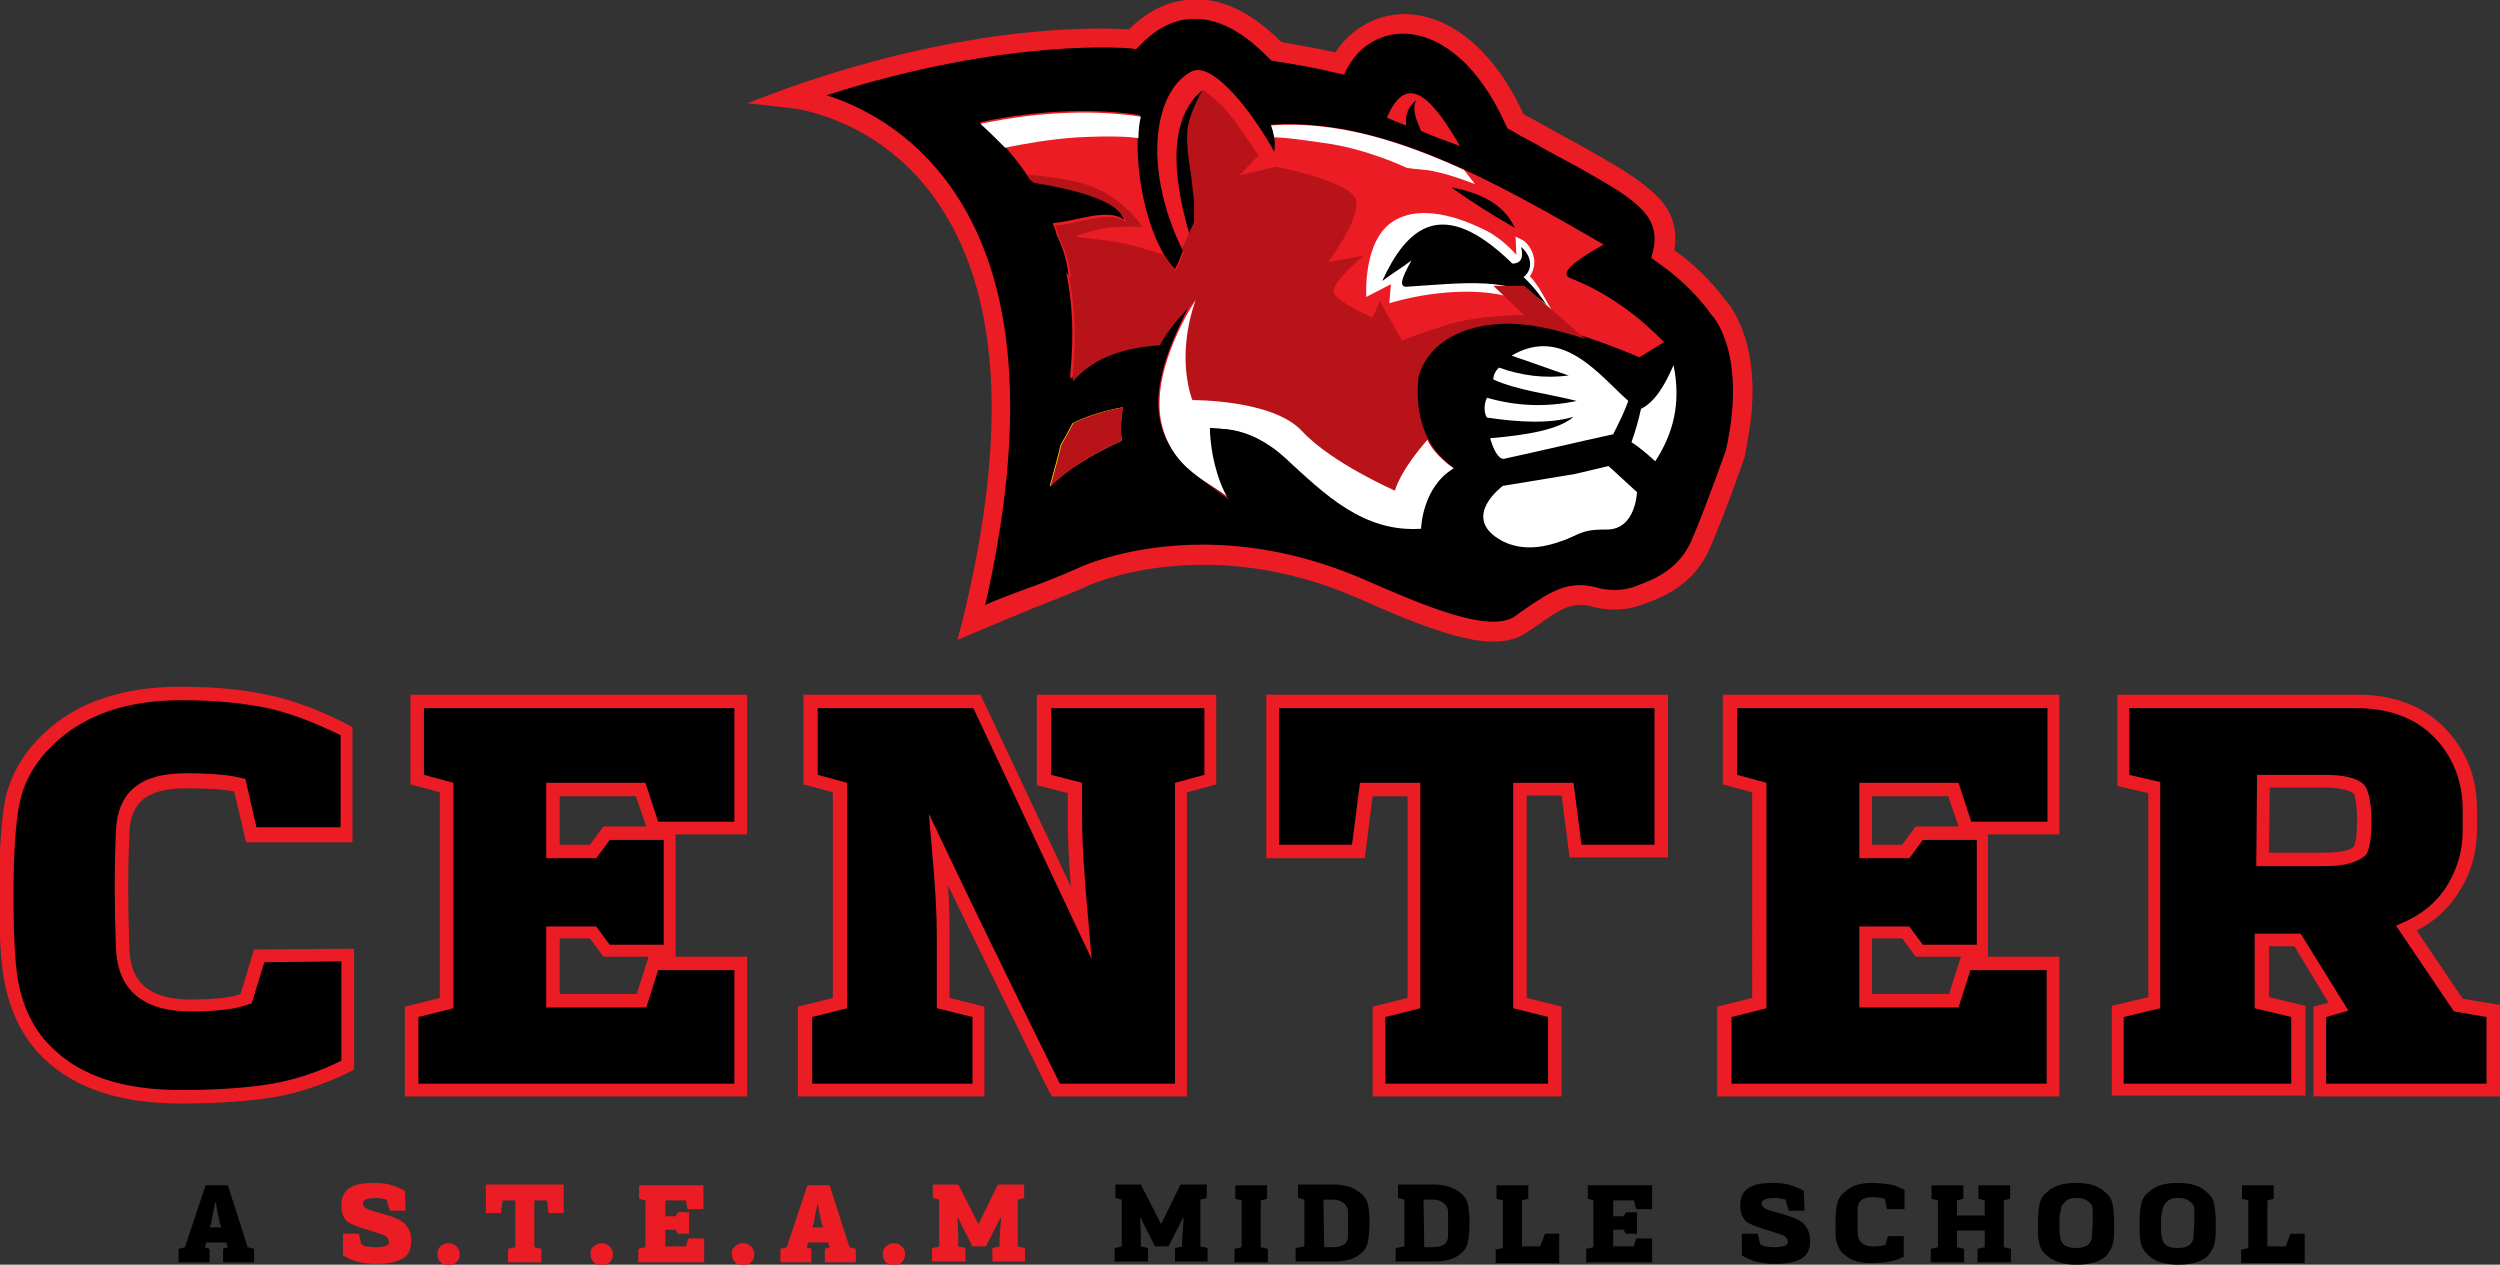 <?xml version="1.0" encoding="utf-8"?>
<!-- Generator: Adobe Illustrator 21.0.2, SVG Export Plug-In . SVG Version: 6.00 Build 0)  -->
<svg version="1.1" id="Layer_1" xmlns="http://www.w3.org/2000/svg" xmlns:xlink="http://www.w3.org/1999/xlink" x="0px" y="0px"
	 viewBox="0 0 314.9 159.3" style="enable-background:new 0 0 314.9 159.3;" xml:space="preserve">
<rect x="0" y="0" width="314.9" height="159.3" fill="#333333" stroke="none"/>
<style type="text/css">
	.st0{fill:#EC1C24;}
	.st1{fill-rule:evenodd;clip-rule:evenodd;fill:#FFFFFF;}
	.st2{fill-rule:evenodd;clip-rule:evenodd;}
	.st3{fill-rule:evenodd;clip-rule:evenodd;fill:#782B8F;}
	.st4{fill-rule:evenodd;clip-rule:evenodd;fill:#EC1C24;}
	.st5{fill:#FFFFFF;}
	.st6{fill:#EDE708;}
	.st7{fill:#B9131A;}
	.st8{fill:#C5C7C9;}
</style>
<g>
	<path d="M32.1,159h-4v-1.7l0.6-0.2l-0.2-0.6H26l-0.2,0.6l0.6,0.2v1.7h-3.9v-1.7l0.8-0.2l2.6-7.8h2.8l2.5,7.8l0.8,0.2V159z
		 M27.9,154.6l-0.2-0.5c-0.2-1-0.4-1.8-0.5-2.6h-0.1c-0.3,1.5-0.5,2.4-0.5,2.6l-0.2,0.5H27.9z"/>
	<path class="st0" d="M51.1,152.5h-2l-0.4-1.4c-0.4-0.1-0.8-0.2-1.3-0.2c-1.1,0-1.7,0.2-1.7,0.7c0,0.3,0.2,0.5,0.6,0.7
		c0.1,0.1,0.9,0.3,2.3,0.7c1.3,0.4,2.2,0.8,2.6,1.4c0.4,0.5,0.6,1.1,0.6,1.9c0,1-0.3,1.7-0.9,2.1c-0.7,0.5-1.8,0.8-3.5,0.8
		c-1.8,0-3.2-0.4-4.2-1.1l0-2.7h2l0.3,1.3c0.4,0.3,1,0.4,1.8,0.4c0.7,0,1.1-0.1,1.4-0.2c0.2-0.1,0.3-0.3,0.3-0.5
		c0-0.3-0.2-0.6-0.6-0.8c-0.3-0.1-0.8-0.3-1.8-0.6c-1.4-0.4-2.4-0.8-2.8-1.1c-0.5-0.4-0.8-1.1-0.8-2.1c0-1.2,0.5-2,1.5-2.4
		c0.6-0.3,1.5-0.4,2.7-0.4c0.9,0,1.7,0.1,2.5,0.4c0.5,0.2,1,0.4,1.3,0.6L51.1,152.5z"/>
	<path class="st0" d="M55.5,157c0.3-0.3,0.6-0.4,1-0.4c0.4,0,0.7,0.1,1,0.4c0.3,0.3,0.4,0.6,0.4,1c0,0.4-0.1,0.7-0.4,1
		c-0.3,0.3-0.6,0.4-1,0.4c-0.4,0-0.7-0.1-1-0.4c-0.3-0.3-0.4-0.6-0.4-1C55.1,157.6,55.2,157.2,55.5,157z"/>
	<path class="st0" d="M63.1,152.8h-1.9v-3.6H71v3.6h-1.9l-0.2-1.6h-1.6v5.9l0.9,0.2v1.7H64v-1.7l0.9-0.2v-5.9h-1.6L63.1,152.8z"/>
	<path class="st0" d="M74.8,157c0.3-0.3,0.6-0.4,1-0.4c0.4,0,0.7,0.1,1,0.4c0.3,0.3,0.4,0.6,0.4,1c0,0.4-0.1,0.7-0.4,1
		c-0.3,0.3-0.6,0.4-1,0.4c-0.4,0-0.7-0.1-1-0.4c-0.3-0.3-0.4-0.6-0.4-1C74.3,157.6,74.5,157.2,74.8,157z"/>
	<path class="st0" d="M86.4,151.2h-2.6v2h1.3l0.3-0.5h1.4v2.7h-1.4l-0.3-0.5h-1.3v2.1h2.6l0.3-1h2v3h-8.3v-1.7l0.9-0.2v-5.9
		l-0.8-0.2v-1.7h8.1v3h-2L86.4,151.2z"/>
	<path class="st0" d="M92.6,157c0.3-0.3,0.6-0.4,1-0.4c0.4,0,0.7,0.1,1,0.4c0.3,0.3,0.4,0.6,0.4,1c0,0.4-0.1,0.7-0.4,1
		c-0.3,0.3-0.6,0.4-1,0.4c-0.4,0-0.7-0.1-1-0.4c-0.3-0.3-0.4-0.6-0.4-1C92.1,157.6,92.3,157.2,92.6,157z"/>
	<path class="st0" d="M107.9,159h-4v-1.7l0.6-0.2l-0.2-0.6h-2.5l-0.2,0.6l0.6,0.2v1.7h-3.9v-1.7l0.8-0.2l2.6-7.8h2.8l2.5,7.8
		l0.8,0.2V159z M103.7,154.6l-0.2-0.5c-0.2-1-0.4-1.8-0.5-2.6H103c-0.3,1.5-0.5,2.4-0.5,2.6l-0.2,0.5H103.7z"/>
	<path class="st0" d="M111.6,157c0.3-0.3,0.6-0.4,1-0.4c0.4,0,0.7,0.1,1,0.4c0.3,0.3,0.4,0.6,0.4,1c0,0.4-0.1,0.7-0.4,1
		c-0.3,0.3-0.6,0.4-1,0.4c-0.4,0-0.7-0.1-1-0.4c-0.3-0.3-0.4-0.6-0.4-1C111.2,157.6,111.3,157.2,111.6,157z"/>
	<path class="st0" d="M125.7,149.2h3.3v1.7l-0.8,0.2v5.9l0.9,0.2v1.7H125v-1.7l0.9-0.2l0-0.8l0.2-2.8l-0.1,0
		c-0.5,1.1-1.2,2.3-1.8,3.6h-1.7c-1-1.9-1.6-3.1-1.8-3.6l-0.1,0c0.1,1.7,0.1,2.6,0.1,2.8l0,0.8l0.9,0.2v1.7h-4.2v-1.7l0.9-0.2v-5.9
		l-0.8-0.2v-1.7h3.2l2.5,4.9h0.1L125.7,149.2z"/>
	<path d="M148.7,149.2h3.3v1.7l-0.8,0.2v5.9l0.9,0.2v1.7H148v-1.7l0.9-0.2l0-0.8l0.2-2.8l-0.1,0c-0.5,1.1-1.2,2.3-1.8,3.6h-1.7
		c-1-1.9-1.6-3.1-1.8-3.6l-0.1,0c0.1,1.7,0.1,2.6,0.1,2.8l0,0.8l0.9,0.2v1.7h-4.2v-1.7l0.9-0.2v-5.9l-0.8-0.2v-1.7h3.2l2.5,4.9h0.1
		L148.7,149.2z"/>
	<path d="M155.5,159v-1.7l0.9-0.2v-5.9l-0.8-0.2v-1.7h4v1.7l-0.8,0.2v5.9l0.9,0.2v1.7H155.5z"/>
	<path d="M171.4,150.3c0.5,0.4,0.8,0.9,0.9,1.4c0.1,0.4,0.2,1.2,0.2,2.3c0,1.1-0.1,1.9-0.2,2.4c-0.1,0.6-0.4,1.1-0.9,1.5
		c-0.8,0.7-1.9,1-3.5,1h-4.7v-1.7l1.1-0.2v-5.9l-0.8-0.2v-1.7h4.5C169.4,149.2,170.6,149.6,171.4,150.3z M166.8,157.1h0.9
		c0.7,0,1.2-0.1,1.5-0.3c0.4-0.2,0.6-0.6,0.6-1.2c0-1.1,0-2.1,0-2.9c0-0.5-0.2-0.9-0.6-1.2s-0.8-0.4-1.4-0.4h-1.1L166.8,157.1z"/>
	<path d="M184,150.3c0.5,0.4,0.8,0.9,0.9,1.4c0.1,0.4,0.2,1.2,0.2,2.3c0,1.1-0.1,1.9-0.2,2.4c-0.1,0.6-0.4,1.1-0.9,1.5
		c-0.8,0.7-1.9,1-3.5,1h-4.7v-1.7l1.1-0.2v-5.9l-0.8-0.2v-1.7h4.5C182,149.2,183.2,149.6,184,150.3z M179.4,157.1h0.9
		c0.7,0,1.2-0.1,1.5-0.3c0.4-0.2,0.6-0.6,0.6-1.2c0-1.1,0-2.1,0-2.9c0-0.5-0.2-0.9-0.6-1.2s-0.8-0.4-1.4-0.4h-1.1L179.4,157.1z"/>
	<path d="M189.3,151.2l-0.8-0.2v-1.7h4v1.7l-0.8,0.2l0,5.8h2.3l0.6-1.6h1.8v3.7h-8v-1.7l0.9-0.2V151.2z"/>
	<path d="M205.8,151.2h-2.6v2h1.3l0.3-0.5h1.4v2.7h-1.4l-0.3-0.5h-1.3v2.1h2.6l0.3-1h2v3h-8.3v-1.7l0.9-0.2v-5.9L200,151v-1.7h8.1v3
		h-2L205.8,151.2z"/>
	<path d="M227.3,152.5h-2l-0.4-1.4c-0.4-0.1-0.8-0.2-1.3-0.2c-1.1,0-1.7,0.2-1.7,0.7c0,0.3,0.2,0.5,0.6,0.7c0.1,0.1,0.9,0.3,2.3,0.7
		c1.3,0.4,2.2,0.8,2.6,1.4c0.4,0.5,0.6,1.1,0.6,1.9c0,1-0.3,1.7-0.9,2.1c-0.7,0.5-1.8,0.8-3.5,0.8c-1.8,0-3.2-0.4-4.2-1.1l0-2.7h2
		l0.3,1.3c0.4,0.3,1,0.4,1.8,0.4c0.7,0,1.1-0.1,1.4-0.2c0.2-0.1,0.3-0.3,0.3-0.5c0-0.3-0.2-0.6-0.6-0.8c-0.3-0.1-0.8-0.3-1.8-0.6
		c-1.4-0.4-2.4-0.8-2.8-1.1c-0.5-0.4-0.8-1.1-0.8-2.1c0-1.2,0.5-2,1.5-2.4c0.6-0.3,1.5-0.4,2.7-0.4c0.9,0,1.7,0.1,2.5,0.4
		c0.5,0.2,1,0.4,1.3,0.6L227.3,152.5z"/>
	<path d="M231.3,156.3c-0.1-0.4-0.1-1.1-0.1-2.2c0-1.2,0.1-2,0.2-2.4c0.1-0.6,0.4-1.1,0.9-1.5c0.8-0.8,1.9-1.2,3.4-1.2
		c0.9,0,1.7,0.1,2.4,0.2c0.5,0.1,1.1,0.3,1.8,0.7v2.4h-2.2l-0.3-1.3c-0.3-0.1-0.8-0.2-1.6-0.2c-1.2,0-1.8,0.5-1.8,1.5c0,0.9,0,2,0,3
		c0,1.1,0.7,1.7,1.9,1.7c0.8,0,1.3-0.1,1.6-0.2l0.3-1.1l2,0v2.6c-0.6,0.3-1.2,0.5-1.8,0.6c-0.6,0.1-1.4,0.2-2.4,0.2
		c-1.5,0-2.6-0.4-3.3-1.1C231.8,157.7,231.5,157,231.3,156.3z"/>
	<path d="M249.1,159v-1.7l0.9-0.2l0-2.1h-3.5v2.1l0.9,0.2v1.7h-4.2v-1.7l0.9-0.2v-5.9l-0.8-0.2v-1.7h4v1.7l-0.8,0.2v1.9h3.5v-1.9
		l-0.8-0.2v-1.7h4v1.7l-0.8,0.2v5.9l0.9,0.2v1.7H249.1z"/>
	<path d="M256.8,156.3c-0.1-0.4-0.1-1.1-0.1-2.2c0-1.2,0.1-2,0.2-2.4c0.1-0.6,0.4-1.1,0.9-1.5c0.8-0.8,2-1.2,3.7-1.2
		s2.9,0.4,3.7,1.2c0.5,0.4,0.8,0.9,0.9,1.5c0.1,0.5,0.2,1.3,0.2,2.4c0,1,0,1.8-0.1,2.2c-0.1,0.8-0.5,1.4-0.9,1.9
		c-0.8,0.7-2,1.1-3.7,1.1c-1.7,0-2.9-0.4-3.7-1.1C257.2,157.7,256.9,157,256.8,156.3z M259.4,154.1c0,0.7,0,1.3,0.1,1.7
		c0.1,0.9,0.7,1.4,2,1.4c1.3,0,1.9-0.5,2-1.4c0-0.7,0.1-1.3,0.1-1.7c0-0.4,0-1,0-1.7c0-0.5-0.2-0.8-0.6-1.1s-0.8-0.4-1.4-0.4
		s-1.1,0.1-1.4,0.4s-0.6,0.6-0.6,1.1C259.4,152.9,259.4,153.5,259.4,154.1z"/>
	<path d="M269.6,156.3c-0.1-0.4-0.1-1.1-0.1-2.2c0-1.2,0.1-2,0.2-2.4c0.1-0.6,0.4-1.1,0.9-1.5c0.8-0.8,2-1.2,3.7-1.2
		s2.9,0.4,3.7,1.2c0.5,0.4,0.8,0.9,0.9,1.5c0.1,0.5,0.2,1.3,0.2,2.4c0,1,0,1.8-0.1,2.2c-0.1,0.8-0.5,1.4-0.9,1.9
		c-0.8,0.7-2,1.1-3.7,1.1c-1.7,0-2.9-0.4-3.7-1.1C270.1,157.7,269.7,157,269.6,156.3z M272.2,154.1c0,0.7,0,1.3,0.1,1.7
		c0.1,0.9,0.7,1.4,2,1.4c1.3,0,1.9-0.5,2-1.4c0-0.7,0.1-1.3,0.1-1.7c0-0.4,0-1,0-1.7c0-0.5-0.2-0.8-0.6-1.1s-0.8-0.4-1.4-0.4
		s-1.1,0.1-1.4,0.4s-0.6,0.6-0.6,1.1C272.2,152.9,272.2,153.5,272.2,154.1z"/>
	<path d="M283.2,151.2l-0.8-0.2v-1.7h4v1.7l-0.8,0.2l0,5.8h2.3l0.6-1.6h1.8v3.7h-8v-1.7l0.9-0.2V151.2z"/>
</g>
<g>
	<path class="st1" d="M164.7,52.2c0.4-0.2,0.7-0.7,0.9-1.3c0.2,1.1,0,2-0.5,2.8c-0.2-0.2-0.4-0.4-0.7-0.6
		C164.6,52.8,164.7,52.5,164.7,52.2"/>
	<g>
		<path class="st2" d="M171.9,74.4c9.3,4.1,16.1,6.6,19.5,4.4c3.4-2.2,5.7-4.6,9.4-3.5c1.7,0.5,4,0.5,5.8-0.3c2.8-1,6-2.5,7.7-6.4
			c2-4.6,4.4-11.5,4.4-11.5l0,0c2.9-13.1-2-18.1-2-18.1l-0.5-0.7c-1.9-2.4-4.1-4.5-6.6-6.2c0.5-2.1,0.3-4.3-1.4-6.1
			c-1.6-1.8-4-3.2-6.1-4.4c-2.6-1.5-5.3-3-7.9-4.4c-1-0.6-2.1-1.1-3.1-1.7c-1.5-3.4-3.7-6.9-6.5-9.3c-2.9-2.5-6.8-3.9-10.6-2.5
			c-2.3,0.8-4,2.5-5.1,4.5c-2.6-0.6-5.3-1.1-8-1.5c-3.1-3.2-7.2-6-11.9-5.1c-2.5,0.5-4.5,1.8-6.2,3.6c0,0-17.1-1.8-43.1,7.3
			c1.7,0,38.1,4.3,22.7,66.6c1.8-1.7,7.2-3.2,13.9-6.1C136.3,72.8,151.7,65.4,171.9,74.4z"/>
		<path class="st3" d="M99.6,12.4C99.6,12.4,99.7,12.3,99.6,12.4C99.6,12.3,99.6,12.3,99.6,12.4z"/>
		<path class="st0" d="M197.7,35c-1-0.5-0.2-1.7,4.3-4.2c-14-8.1-28-16-41.9-15.1c0.4,1.1,0.6,2.2,0.4,3.4
			c-2.4-4.4-7.8-11.8-10.6-10c-4.7,2.7-5.9,12.4-0.9,22.5c-0.3,0.8-0.6,1.6-1,2.3c-3.6-3.7-5.5-13.5-4.4-19.4
			c-5.2-0.8-12.2-0.8-20.2,0.9c2.4,2,4.6,4.5,6.4,7.3c5.9,1,10.8,2.3,11.8,5c-2.1-1.6-6,0.2-9,0.4c0.2,0.5,0.4,1,0.5,1.5
			c0.8,1.6,1.3,3.3,1.5,5.1c-0.1-0.1-0.2-0.3-0.3-0.4c0.8,3.8,1,8.1,0.5,12.9c0,0.2,0,0.3,0.1,0.5c2.2-2.6,5.8-4.2,10.9-4.5
			c1-1.9,2.6-3.8,4.5-5.6c-5.5,10.1-5.4,15.5-2.1,19.8c1.7,2.3,5.6,4.4,7.1,6c-1.1-3.3-1.7-6.7-3.2-9.8c0.1,0.1,0.2,0.2,0.3,0.2
			c2.3-1,5.5-4.1,12.6,1.2c1,0.8,3.6,6.3,4.8,6.7c1.7-5.5,2.2-6.1,9.2-7.9c-2.7-6.7,0.8-12.7,9.5-13.3c4.6-0.3,10.6,1.4,18,4.5
			c1-0.6,2.1-1.3,3.1-1.9C206.4,39.8,202.4,36.8,197.7,35z"/>
		<path class="st4" d="M183.9,18.4c-1.6-0.6-3.3-1.2-4.9-1.9c-0.6-1.4-1.2-2.8-0.6-3.9c-1.4,1.2-1.3,2.2-1.3,3.2
			c-0.8-0.3-1.6-0.6-2.4-1C177.3,8.7,180.6,12.7,183.9,18.4"/>
		<g>
			<path class="st5" d="M166.7,18c5.4,0.7,10.4,3.1,10.4,3.1s0,0.1,2.4,0.3c2.3,0.2,6.3,1.8,6.3,1.8l-1.4-1.8
				c-8.1-3.7-16.2-6.2-24.3-5.6c0.2,0.5,0.3,1,0.4,1.5C161.5,17.3,163.3,17.5,166.7,18z"/>
			<path class="st5" d="M126.6,18.6c2.5-0.5,5.8-1.1,9.2-1.3c3.9-0.2,6.3-0.1,7.6,0.1c0-1,0.1-1.9,0.3-2.7
				c-5.2-0.8-12.2-0.8-20.2,0.9C124.6,16.6,125.6,17.6,126.6,18.6z"/>
		</g>
		<path class="st1" d="M191.9,30.3c0,0,1,0.7,1.3,2.1c0.3,1.4-0.5,2.4-0.5,2.4s0.7,0.6,1.8,2.6c1.1,1.9,1.5,2.7,1.5,2.7
			s-3.5-2.9-9.5-3.3c-6-0.4-11.5,1.4-11.5,1.4l0.2-2.4l-3.1,1.6c0,0-0.5-7.2,3.5-9.6c4-2.4,9.7,0.3,11.7,1.3c2.1,1.1,3.7,3,3.7,3
			l-0.1-2.3L191.9,30.3z"/>
		<path class="st2" d="M191.9,34.9c1.2,1.1,2.1,2.3,2.9,3.5c-4-3.7-10.9-2.7-17.4-2.3c-1.3,0.2-0.9-1,0.4-3.3
			c-1.2,0.9-2.5,1.7-3.7,2.6c3.1-6.7,7.5-10.9,16.4-2.2c1.2,0,1.4-0.9,1.1-2.1C193,32.3,193.1,34,191.9,34.9"/>
		<path class="st1" d="M205.1,50.5c-3.7-3.3-8.3-9.5-14.7-5.7c2.4,0.8,4.8,1.7,7.2,2.5c-3.1,0.4-6,0-8.8-1c-0.4,0.4-0.7,0.9-0.7,1.5
			c3.1,1.4,7,1.8,10.5,2.7c-3.7,0.8-7.5,0.7-11.3-0.4c-0.4,0.8-0.4,1.9,0,2.5c4.1,0.6,7.9,0.8,10.9-0.1c-1.8,1.6-5.8,2.3-10.5,2.7
			c0.4,1.4,1,2.6,1.7,2.6c4.6-1,9.2-2.1,13.8-3.1C204,53.1,204.6,51.9,205.1,50.5"/>
		<path class="st1" d="M206.7,51.5c1.8-0.9,3-3,4.1-5.5c1,4.9-0.1,8.7-2.3,12.1c-0.9-0.8-1.9-1.7-3-2.4
			C206,54.3,206.4,52.9,206.7,51.5"/>
		<path class="st2" d="M190.8,28.7c-1.3-2.9-4.2-4.4-8-5.1C185.3,25.4,188,27.1,190.8,28.7"/>
		<path class="st2" d="M154.5,23.8c-0.8-2.4-1.5-4.9-1.6-7.4c-1.1,0.7-1.8,1.3-2.2,2c-0.1-2.5,0.2-4.8,0.7-7
			c-3.9,3.3-4.1,9.8-1.4,18.7C150.8,27.9,152.4,25.8,154.5,23.8"/>
		<path class="st6" d="M141.4,51.3c-2.7,0.5-4.7,1.2-6.3,2c-0.4,0.8-0.9,1.7-1.5,2.7c-0.4,1.7-0.9,3.5-1.4,5.3
			c2.2-2.2,5.4-4.1,9.1-5.8C141.1,54.2,141.2,52.8,141.4,51.3z"/>
		<path class="st2" d="M187,34.2c-1.3-3.4-5.6-3.3-6.8,0.3C182.3,34.1,184.6,34.1,187,34.2"/>
		<g>
			<path class="st1" d="M189.3,61.2l9.1-1.5l4.2-1l3.5,3.2c0,0-10.3,10.3-17.3,6C184.1,65,189.3,61.2,189.3,61.2z"/>
			<path class="st1" d="M206.2,61.9c0,0-0.1,4.8-3.8,4.8c-2.5,0-2.8,0.2-5.1,1.2c-2.2,1.1-7.8-1.9-7.8-1.9"/>
		</g>
		<path class="st7" d="M141.3,55.5c-0.2-1.3-0.1-2.8,0.2-4.2c-2.7,0.5-4.7,1.2-6.3,2c-0.4,0.8-0.9,1.7-1.5,2.7
			c-0.4,1.7-0.9,3.5-1.4,5.3C134.5,59.1,137.6,57.2,141.3,55.5z"/>
		<path class="st7" d="M153.3,56c-0.3-0.7-0.6-1.5-0.9-2.2c0.1,0.1,0.2,0.2,0.3,0.2c0,0,3.6-2,10.8,4.8c6.3,5.9,9.1,7.3,15.5,7.7
			c-0.3-4.1,2.2-6.5,4.1-7.6c-5.2-3.6-4.6-9.9-4.4-11.5c1-3.6,4.5-6.2,10.1-6.6c3-0.2,6.7,0.5,10.9,1.9L192,36l-3.9,0l3.9,3.7
			c0,0-5.6-0.1-10,1.3c-4.4,1.4-5.4,1.9-5.4,1.9l-2.8-5l-0.9,2.1c0,0-4.4-1.9-4.9-3.1c-0.5-1.2,3.8-4.7,3.8-4.7l-4.5,0.8
			c0,0,4.1-5.4,3.5-7.8c-0.6-2.4-10.1-4.2-10.1-4.2l-4.6,1.1l2.4-2.5c0,0-3.1-4.9-4.7-6.4c-1.6-1.5-2.3-1.9-2.3-1.9
			s-1.6,2.7-1.9,4.8c-0.3,2.1,0.4,5.7,0.4,5.7l0.4,3.5l0,2.7l-1.5,3.3c0.1,0.2,0.2,0.3,0.2,0.5c-0.3,0.8-0.6,1.6-1,2.3
			c-0.5-0.5-1-1.2-1.5-2c-1.8-0.6-4.7-1.5-7.1-1.8c-3.7-0.4-4-0.5-4-0.5s2.3-1,4.8-1.2c2.5-0.1,3.6,0,3.6,0s-2.8-4.6-8.7-5.8
			c-2.5-0.5-4.4-0.7-5.8-0.8c0.2,0.3,0.5,0.6,0.7,1c5.9,1,10.8,2.3,11.8,5c-2.1-1.6-6,0.2-9,0.4c0.2,0.5,0.4,1,0.5,1.5
			c0.8,1.6,1.3,3.3,1.5,5.1c-0.1-0.1-0.2-0.3-0.3-0.4c0.8,3.8,1,8.1,0.5,12.9c0,0.2,0,0.3,0.1,0.5c2.2-2.6,5.8-4.2,10.9-4.5
			c1-1.9,2.6-3.8,4.5-5.6c-5.5,10.1-5.4,15.5-2.1,19.8c1.7,2.3,5.6,4.4,7.1,6c-0.3-1-0.6-2.1-0.9-3.1L153.3,56z"/>
		<path class="st5" d="M150.6,37.8c0,0-5.8,8.6-4.3,15.5c1.6,6.9,7.7,7.7,9.3,10.4c0,0-2-8.1-2.9-9.6c0,0,4.3-0.9,9.2,3.6
			c4.9,4.5,9.8,9.4,17.1,8.9c0,0,0.1-5.2,4.1-7.6c0,0-2.5-1.7-3.3-3.6c0,0-3.2,3.5-4.1,6.4c0,0-8-3.5-11.7-7.5s-13.8-3.9-13.8-3.9
			S148,45.2,150.6,37.8z"/>
		<path class="st2" d="M152.4,53.9c0,0-0.1,10.8,7.8,13.8c7.9,3,1.8-6.6,1.8-6.6S162.6,54.3,152.4,53.9z"/>
	</g>
	<path class="st0" d="M129.9,76.7c2-0.8,4.4-1.7,6.9-2.8c0.1-0.1,15.1-7.1,34.6,1.6c10.5,4.7,16.9,6.7,20.7,4.3
		c0.6-0.4,1.2-0.8,1.8-1.2c2.4-1.7,4.1-2.9,6.6-2.2c1.7,0.5,4.3,0.6,6.5-0.3c2.9-1,6.5-2.7,8.4-7.1c2-4.6,4.4-11.5,4.4-11.6l0.6-3.5
		c1.5-10.5-2.3-15.1-2.8-15.8l-0.5-0.6c-1.6-2.1-3.7-4.2-6.2-6c0.4-2.5-0.2-4.6-1.8-6.4c-1.8-1.9-4.3-3.5-6.4-4.7
		c-2.2-1.3-4.5-2.6-6.8-3.8l-1.2-0.7c-0.9-0.5-1.8-1-2.8-1.5c-1.8-4-4.1-7.1-6.7-9.3c-3.7-3.1-8-4.1-11.8-2.7
		c-2.1,0.8-3.9,2.2-5.2,4.2c-2.2-0.5-4.5-0.9-6.8-1.3c-4.2-4.2-8.4-6-12.7-5.2c-2.3,0.4-4.5,1.6-6.5,3.6c-3.3-0.2-19.5-0.9-43,7.4
		L94.1,13l5.4,0.6c1.1,0.1,11.3,1.5,18.4,11.6c8.1,11.5,9.2,29.5,3.2,53.5l-0.5,1.9 M217.4,56.7c-0.3,0.8-2.5,7.1-4.3,11.3
		c-1.5,3.5-4.4,4.9-7,5.8c-1.6,0.7-3.7,0.6-5,0.2c-3.6-1-6,0.7-8.7,2.5c-0.6,0.4-1.1,0.8-1.7,1.2c-3.2,2-11.1-1.3-18.4-4.5
		c-7.9-3.5-15-4.6-20.8-4.6c-9.4,0-15.4,2.8-15.8,3c-2.5,1.1-4.8,2-6.8,2.7c-1.9,0.7-3.5,1.3-4.8,1.9c5.3-23.3,3.9-41-4.3-52.6
		c-5-7.1-11.5-10.3-15.7-11.6c23.1-7.4,38.3-5.9,38.4-5.9l0.6,0.1l0.4-0.4c1.7-1.8,3.5-2.9,5.5-3.3c3.5-0.6,7,0.9,10.8,4.8l0.3,0.3
		l0.4,0.1c2.7,0.4,5.4,0.9,7.9,1.5l0.9,0.2l0.4-0.8c1-1.9,2.5-3.2,4.4-3.9c3-1.1,6.4-0.2,9.4,2.3c2.4,2,4.5,5,6.2,8.8l0.2,0.4
		l0.4,0.2c1,0.6,2.1,1.2,3.1,1.7l1.2,0.7c2.2,1.2,4.5,2.4,6.7,3.7c1.9,1.1,4.3,2.5,5.8,4.2c1.2,1.4,1.6,3,1.1,5l-0.2,0.8l0.7,0.5
		c2.6,1.8,4.7,3.8,6.4,6l0.5,0.7l0.1,0.1C215.8,39.9,220.1,44.6,217.4,56.7z"/>
</g>
<path class="st8" d="M114.7,86.3"/>
<g>
	<g>
		<path d="M31,125.8c-1.4,0.6-3.7,0.8-7,0.8c-5.6,0-8.4-2.3-8.5-7.2c-0.2-5.2-0.2-10.1,0-14.6c0.2-4.4,2.7-6.5,7.9-6.5
			c3.1,0,5.3,0.2,6.8,0.6l1.4,6.3h12.1V92.1l-0.5-0.2c-3.3-1.6-6.3-2.8-8.9-3.3c-3.2-0.8-7.1-1.2-11.6-1.2c-7.1,0-12.7,1.9-16.7,5.8
			c-2.3,2.2-3.8,4.8-4.4,7.6c-0.6,2.3-0.8,6.2-0.8,11.9c0,5.1,0.2,8.5,0.5,10.5c0.7,3.9,2.2,7.1,4.7,9.5c3.8,3.6,9.4,5.5,16.6,5.5
			c4.8,0,8.7-0.3,11.6-0.8c3-0.5,6-1.5,8.9-2.9l0.5-0.2v-13.8l-11.1,0.1L31,125.8z"/>
		<polygon points="52.6,98.2 56.3,99.2 56.3,126.3 51.8,127.5 51.8,137.3 93.3,137.3 93.3,121.4 82.3,121.4 80.7,126.1 69.6,126.1 
			69.6,117.5 74.7,117.5 76.4,119.8 84.4,119.8 84.4,104.9 76.3,104.9 74.7,107.2 69.6,107.2 69.6,99.4 80.7,99.4 82.3,104.3 
			93.3,104.3 93.3,88.4 52.6,88.4 		"/>
		<path d="M131.6,98.2l3.9,1v3.8c0,3.4,0.3,7.8,0.8,13.2l-13.1-27.8h-21v9.8l3.7,1v27.1l-4.4,1.1v9.8h21.8v-9.8l-4.4-1.1v-8.5
			c0-2.8-0.2-6.4-0.6-10.6c2.4,5,7.1,14.8,14.5,29.7l0.2,0.5h15.8V99.2l3.7-1v-9.8h-20.9V98.2z"/>
		<polygon points="160.3,107.2 171.1,107.2 172.1,99.4 178.1,99.4 178.1,126.3 173.7,127.5 173.7,137.3 195.8,137.3 195.8,127.5 
			191.5,126.3 191.5,99.4 197.5,99.4 198.5,107.2 209.3,107.2 209.3,88.4 160.3,88.4 		"/>
		<polygon points="217.9,98.2 221.6,99.2 221.6,126.3 217.1,127.5 217.1,137.3 258.6,137.3 258.6,121.4 247.6,121.4 246,126.1 
			234.9,126.1 234.9,117.5 240,117.5 241.7,119.8 249.7,119.8 249.7,104.9 241.6,104.9 240,107.2 234.9,107.2 234.9,99.4 246,99.4 
			247.6,104.3 258.6,104.3 258.6,88.4 217.9,88.4 		"/>
		<path d="M309.6,126.7l-6.5-9.7c2.5-1.1,4.5-2.7,5.9-4.9c1.4-2.2,2.1-4.7,2.1-7.5V102c0-3.6-1.1-6.7-3.4-9.2
			c-2.6-2.9-6.3-4.4-10.9-4.4h-29.4v9.9l3.9,0.9v27.1l-4.6,1.1v9.8h22.7v-9.8l-4.6-1.1v-7.9h4.5l5.1,8.4l-2.4,0.7v9.8h21.9v-9.9
			L309.6,126.7z M285,98.4h7.7c2.9,0,4,0.6,4.3,1.1c0.2,0.3,0.6,1.3,0.6,3.9c0,2.6-0.4,3.5-0.6,3.8c-0.4,0.5-1.5,1.1-4.4,1.1H285
			L285,98.4z"/>
	</g>
	<g>
		<path class="st0" d="M22.7,139c-7.5,0-13.3-1.9-17.2-5.7c-2.6-2.5-4.3-5.9-5-10c-0.4-2.1-0.6-5.6-0.6-10.7c0-5.8,0.3-9.7,0.8-12.1
			c0.7-3,2.3-5.7,4.7-8c4.1-4,10-6,17.3-6c4.6,0,8.5,0.4,11.8,1.2c2.6,0.6,5.6,1.7,9,3.4l0.9,0.5v14.5H31l-1.5-6.4
			c-1.4-0.3-3.5-0.4-6.1-0.4c-4.8,0-7,1.7-7.1,5.7c-0.2,4.5-0.2,9.4,0,14.5c0.1,4.3,2.6,6.4,7.7,6.4c3.4,0,5.3-0.3,6.3-0.7l1.7-5.6
			l12.6-0.1v15.2l-0.9,0.5c-3,1.4-6.1,2.5-9.2,3C31.5,138.7,27.6,139,22.7,139z M22.8,88.2c-6.9,0-12.3,1.9-16.1,5.6
			c-2.2,2.1-3.6,4.5-4.2,7.2c-0.5,2.3-0.8,6.1-0.8,11.7c0,5,0.2,8.4,0.5,10.4c0.6,3.7,2.1,6.8,4.5,9c3.6,3.5,9,5.2,16.1,5.2
			c4.7,0,8.6-0.3,11.5-0.8c2.9-0.5,5.9-1.5,8.7-2.9v-12.5l-9.7,0.1l-1.6,5.2l-0.4,0.1c-1.5,0.6-3.9,0.9-7.3,0.9c-6,0-9.2-2.7-9.4-8
			c-0.2-5.2-0.2-10.1,0-14.7c0.2-4.9,3-7.3,8.8-7.3c3.1,0,5.5,0.2,7,0.6l0.5,0.1l1.4,6.1h10.6V92.6c-3.3-1.6-6.2-2.7-8.7-3.3
			C31.1,88.6,27.3,88.2,22.8,88.2z"/>
		<path class="st0" d="M94.2,138.1H51v-11.3l4.4-1.1V99.8l-3.7-1V87.5h42.4v17.6h-9v15.4h9V138.1z M52.7,136.5h39.8v-14.3h-9.6
			l-1.5,4.7H68.8v-10.2h6.3l1.7,2.3h6.8v-13.2h-6.8l-1.7,2.3h-6.3v-9.5h12.5l1.6,4.9h9.6V89.2H53.4v8.4l3.7,1V127l-4.4,1.1V136.5z
			 M70.5,125.2h9.7l1.5-4.7h-5.7l-1.7-2.3h-3.8V125.2z M70.5,106.4h3.8l1.7-2.3h5.4l-1.3-3.8h-9.6V106.4z"/>
		<path class="st0" d="M149.6,138.1h-17.1l-0.5-0.9c-5.7-11.6-9.9-20.1-12.6-25.7c0.2,2.4,0.2,4.5,0.2,6.3v7.9l4.4,1.1v11.3h-23.5
			v-11.3l4.4-1.1V99.8l-3.7-1V87.5h22.3l11.4,24.2c-0.3-3.4-0.4-6.3-0.4-8.7v-3.1l-3.9-1V87.5h22.6v11.3l-3.7,1V138.1z M133.5,136.5
			h14.5V98.6l3.7-1v-8.4h-19.3v8.4l3.9,1v4.4c0,3.4,0.3,7.8,0.8,13.1l0.4,4.7l-14.9-31.6H103v8.4l3.7,1V127l-4.4,1.1v8.4h20.2v-8.4
			L118,127v-9.2c0-2.8-0.2-6.3-0.6-10.6l-0.4-4.7l2,4.2C121.4,111.8,126.1,121.5,133.5,136.5L133.5,136.5z"/>
		<path class="st0" d="M196.7,138.1h-23.8v-11.3l4.4-1.1v-25.4h-4.4l-1,7.8h-12.4V87.5h50.6v20.5h-12.4l-1-7.8h-4.4v25.5l4.4,1.1
			V138.1z M174.5,136.5H195v-8.4l-4.4-1.1V98.6h7.6l1,7.8h9.2V89.2h-47.3v17.2h9.2l1-7.8h7.6V127l-4.4,1.1V136.5z"/>
		<path class="st0" d="M259.5,138.1h-43.2v-11.3l4.4-1.1V99.8l-3.7-1V87.5h42.4v17.6h-9v15.4h9V138.1z M218,136.5h39.8v-14.3h-9.6
			l-1.5,4.7h-12.5v-10.2h6.3l1.7,2.3h6.8v-13.2h-6.8l-1.7,2.3h-6.3v-9.5h12.5l1.6,4.9h9.6V89.2h-39.1v8.4l3.7,1V127l-4.4,1.1V136.5z
			 M235.8,125.2h9.7l1.5-4.7h-5.7l-1.7-2.3h-3.8V125.2z M235.8,106.4h3.8l1.7-2.3h5.4l-1.3-3.8h-9.6V106.4z"/>
		<path class="st0" d="M314.9,138.1h-23.5v-11.3l1.9-0.5l-4.3-7.1h-3.2v6.4l4.6,1.1v11.3h-24.4v-11.3l4.6-1.1V99.9l-3.9-0.9V87.5
			h30.2c4.9,0,8.8,1.6,11.5,4.7c2.4,2.7,3.6,5.9,3.6,9.7v2.6c0,2.9-0.8,5.6-2.3,7.9c-1.3,2.1-3.1,3.7-5.3,4.8l5.8,8.6l4.8,0.8V138.1
			z M293,136.5h20.2v-8.4l-4.1-0.7l-7.3-10.8l0.9-0.4c2.3-1,4.2-2.5,5.5-4.6c1.3-2.1,2-4.4,2-7V102c0-3.4-1.1-6.3-3.1-8.6
			c-2.4-2.8-5.9-4.2-10.3-4.2h-28.6v8.4l3.9,0.9V127l-4.6,1.1v8.4h21.1v-8.4l-4.6-1.1v-9.4h5.8l6,9.7l-2.8,0.8V136.5z M292.8,109.1
			h-8.6l0.1-11.5h8.6c2.6,0,4.3,0.5,5,1.4c0.5,0.8,0.8,2.2,0.8,4.4c0,2.2-0.2,3.6-0.7,4.3C297,108.6,295.4,109.1,292.8,109.1z
			 M285.8,107.4h7c2.9,0,3.6-0.6,3.7-0.8h0c0,0,0.4-0.6,0.4-3.2c0-2.7-0.4-3.3-0.4-3.4c0,0-0.7-0.8-3.7-0.8h-6.9L285.8,107.4z"/>
	</g>
</g>
</svg>
